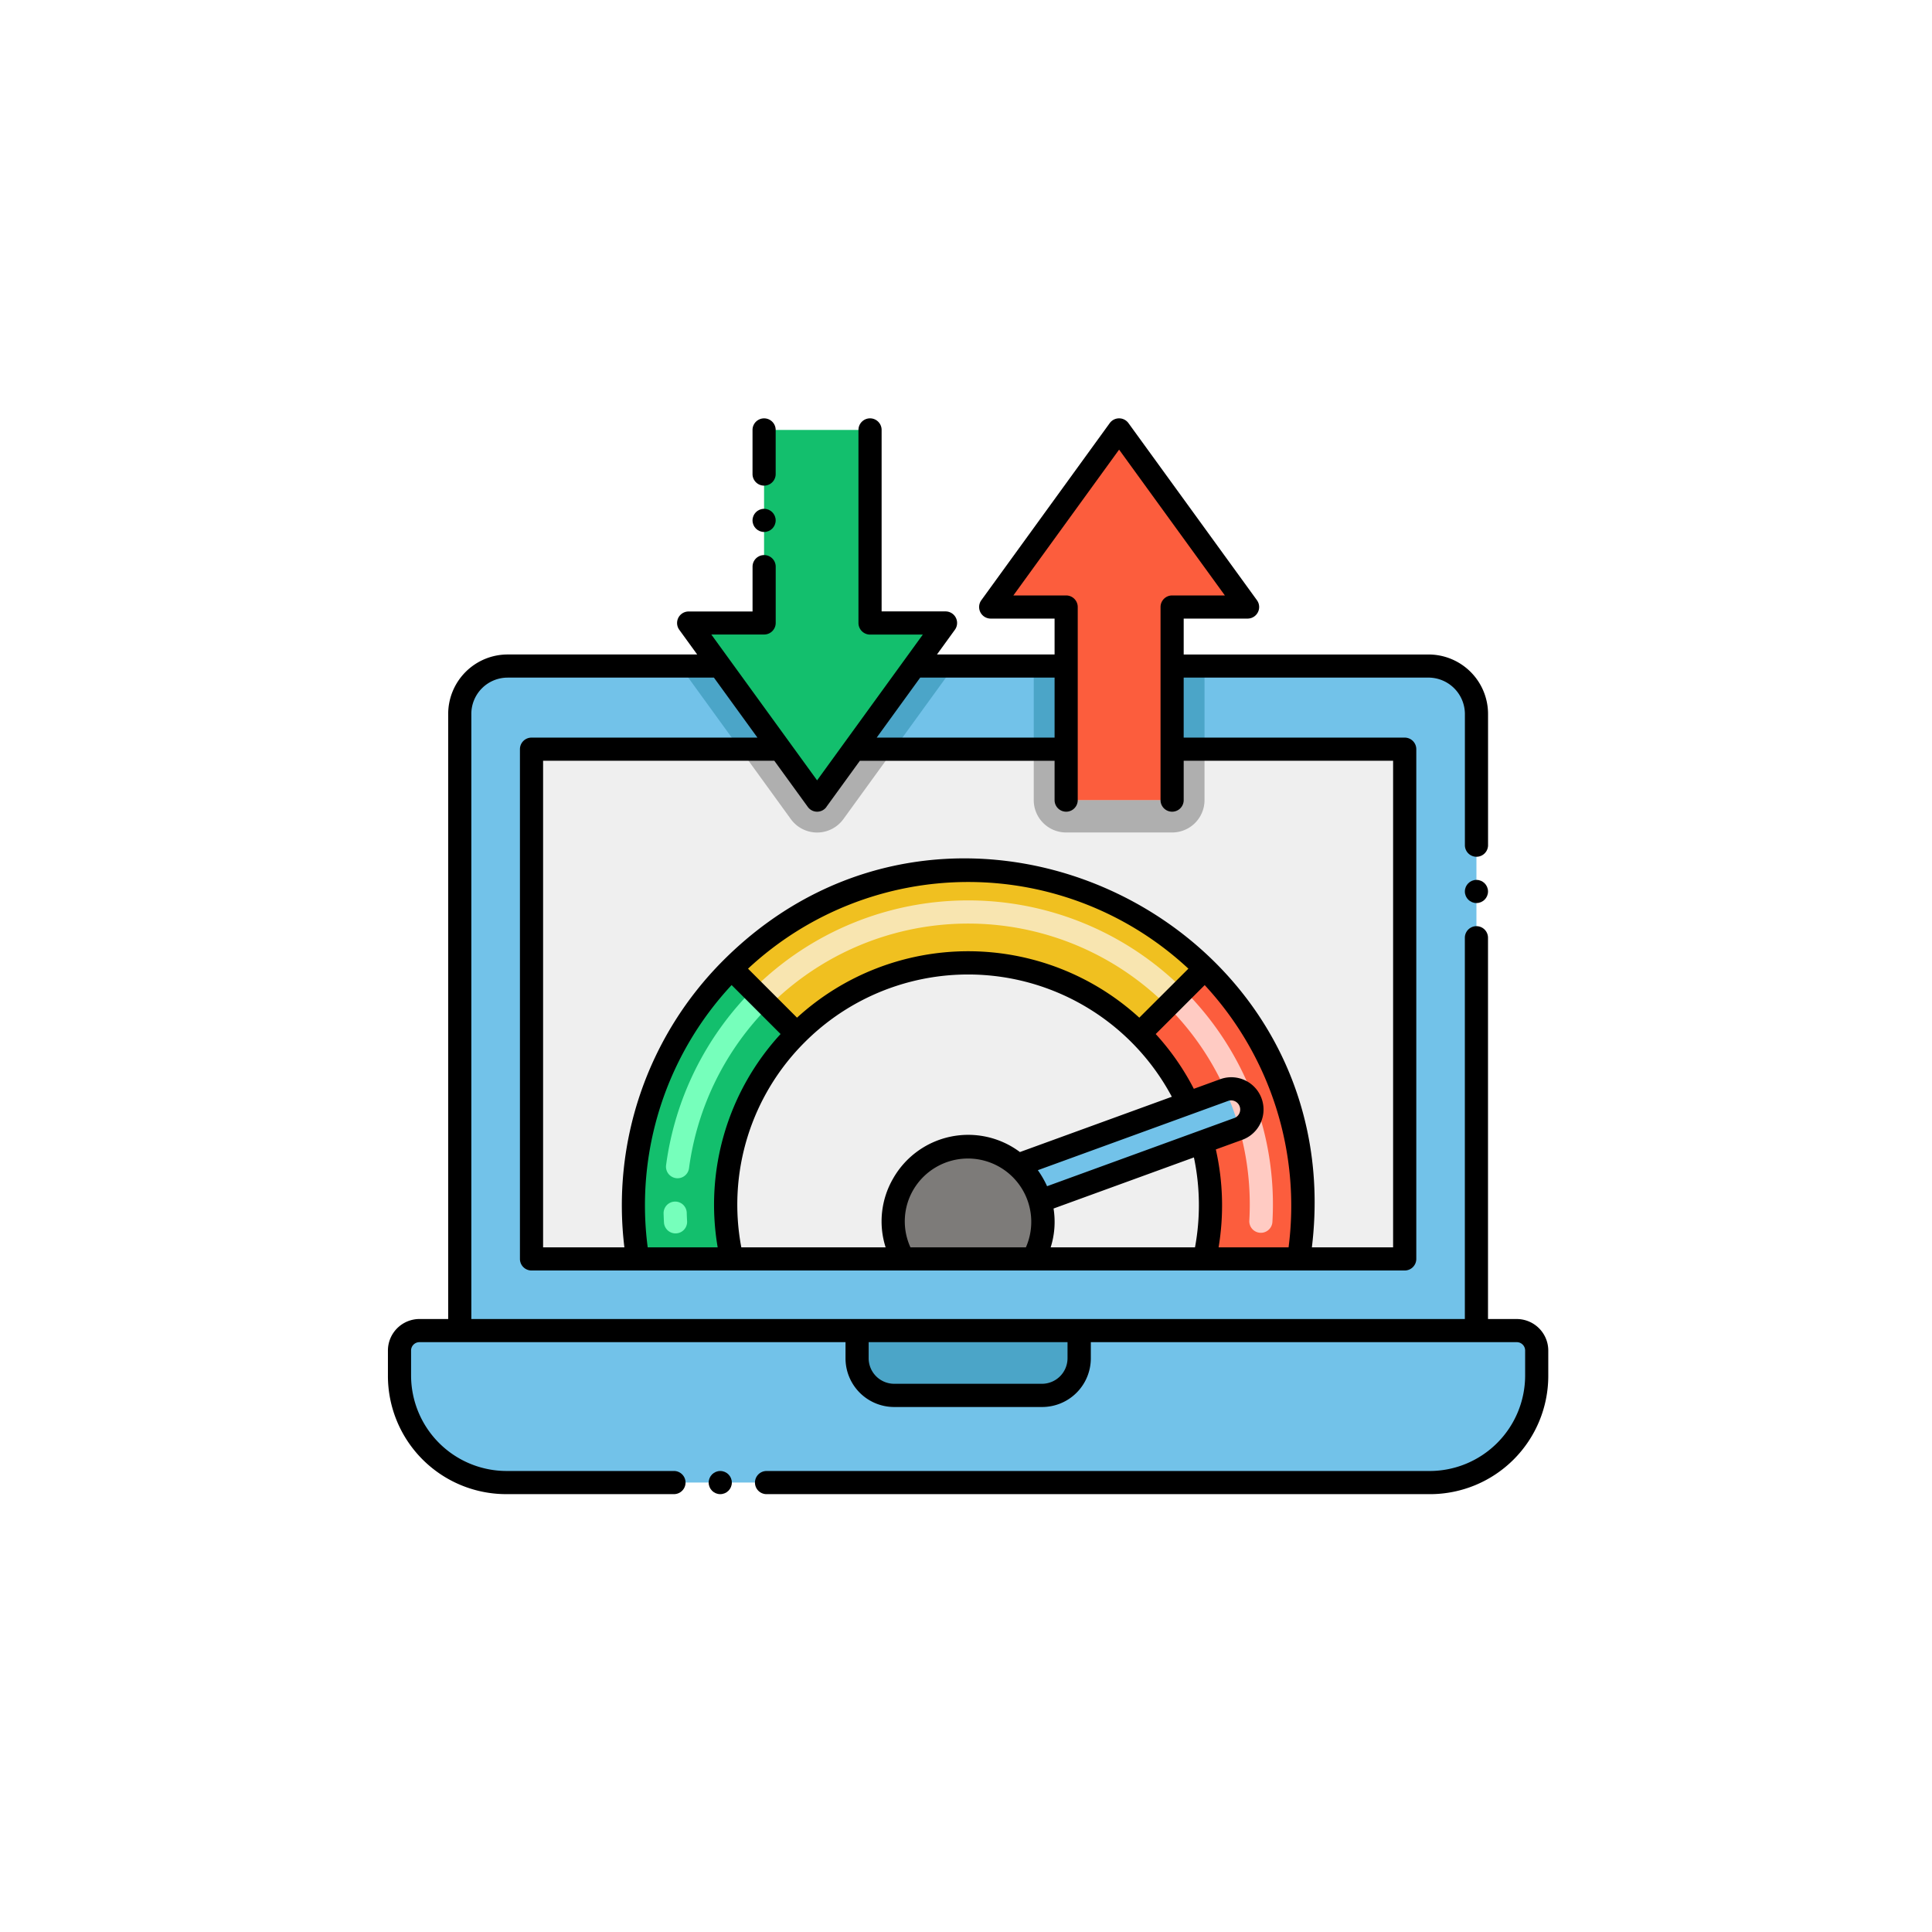 <svg xmlns="http://www.w3.org/2000/svg" xmlns:xlink="http://www.w3.org/1999/xlink" width="127" height="127" viewBox="0 0 127 127">
  <defs>
    <filter id="Elipse_4723" x="0" y="0" width="127" height="127" filterUnits="userSpaceOnUse">
      <feOffset dy="1" input="SourceAlpha"/>
      <feGaussianBlur stdDeviation="5.5" result="blur"/>
      <feFlood flood-color="#fff" flood-opacity="0.902"/>
      <feComposite operator="in" in2="blur"/>
      <feComposite in="SourceGraphic"/>
    </filter>
  </defs>
  <g id="Grupo_1072783" data-name="Grupo 1072783" transform="translate(-269.5 -1970.5)">
    <g transform="matrix(1, 0, 0, 1, 269.5, 1970.5)" filter="url(#Elipse_4723)">
      <g id="Elipse_4723-2" data-name="Elipse 4723" transform="translate(16.5 15.5)" fill="none" stroke="#fff" stroke-width="6">
        <circle cx="47" cy="47" r="47" stroke="none"/>
        <circle cx="47" cy="47" r="44" fill="none"/>
      </g>
    </g>
    <g id="banda-ancha" transform="translate(292.33 1986.196)">
      <g id="Grupo_1072780" data-name="Grupo 1072780" transform="translate(3.431 12.563)">
        <g id="Grupo_1072777" data-name="Grupo 1072777" transform="translate(0 15.522)">
          <g id="Grupo_1072774" data-name="Grupo 1072774">
            <path id="Trazado_819192" data-name="Trazado 819192" d="M79.925,210.177v1.658a7.021,7.021,0,0,1-7.02,7.02H12.19a7.021,7.021,0,0,1-7.02-7.02v-1.658a1.309,1.309,0,0,1,1.308-1.312H78.616A1.309,1.309,0,0,1,79.925,210.177Z" transform="translate(-5.17 -165.181)" fill="#72c2e9"/>
            <path id="Trazado_819193" data-name="Trazado 819193" d="M118.614,208.865v1.823a2.434,2.434,0,0,1-2.434,2.434h-9.725a2.434,2.434,0,0,1-2.434-2.434v-1.823Z" transform="translate(-73.94 -165.181)" fill="#4ba5c8"/>
            <path id="Trazado_819194" data-name="Trazado 819194" d="M85.021,68.455v40.536H18.19V68.455a3.147,3.147,0,0,1,3.146-3.146H35.289l3.962,5.465,2.428,3.347,2.428-3.347,3.962-5.465H58.05v8.813h6.965V65.309H81.874a3.147,3.147,0,0,1,3.146,3.146Z" transform="translate(-14.228 -65.309)" fill="#72c2e9"/>
            <g id="Grupo_1072773" data-name="Grupo 1072773" transform="translate(18.429)">
              <path id="Trazado_819195" data-name="Trazado 819195" d="M68.362,65.309l3.962,5.465H69.692L65.73,65.309Z" transform="translate(-65.73 -65.309)" fill="#4ba5c8"/>
              <path id="Trazado_819196" data-name="Trazado 819196" d="M109.951,65.309l-3.962,5.465H103.36l3.962-5.465Z" transform="translate(-91.909 -65.309)" fill="#4ba5c8"/>
              <path id="Trazado_819197" data-name="Trazado 819197" d="M142.18,65.309h2.13v5.465h-2.13Z" transform="translate(-118.916 -65.309)" fill="#4ba5c8"/>
              <path id="Trazado_819198" data-name="Trazado 819198" d="M172.07,65.309h2.13v5.465h-2.13Z" transform="translate(-139.711 -65.309)" fill="#4ba5c8"/>
            </g>
            <path id="Trazado_819199" data-name="Trazado 819199" d="M91.087,83.269v33.507H33.69V83.269H50.034l2.428,3.347,2.428-3.347H68.834v3.347H75.8V83.269Z" transform="translate(-25.011 -77.804)" fill="#efefef"/>
            <path id="Trazado_819200" data-name="Trazado 819200" d="M88.871,83.269l-3.335,4.6a2.132,2.132,0,0,1-3.451,0l-3.335-4.6h2.632l2.428,3.347,2.428-3.347Z" transform="translate(-56.359 -77.804)" fill="#afafaf"/>
            <path id="Trazado_819201" data-name="Trazado 819201" d="M153.406,83.269v3.347a2.129,2.129,0,0,1-2.13,2.13H144.31a2.129,2.129,0,0,1-2.13-2.13V83.269h2.13v3.347h6.965V83.269Z" transform="translate(-100.488 -77.804)" fill="#afafaf"/>
          </g>
          <g id="Grupo_1072776" data-name="Grupo 1072776" transform="translate(15.369 13.441)">
            <path id="Trazado_819202" data-name="Trazado 819202" d="M106.964,141.209a15.95,15.95,0,0,1,.155,7.681H76.044a15.93,15.93,0,0,1,26.8-14.792l0,0a15.871,15.871,0,0,1,3.186,4.558v0Z" transform="translate(-69.571 -123.358)" fill="#efefef"/>
            <path id="Trazado_819203" data-name="Trazado 819203" d="M179.132,130.649v0l0,0Z" transform="translate(-141.562 -124.207)" fill="#fc5d3d"/>
            <path id="Trazado_819204" data-name="Trazado 819204" d="M175.485,149.745H169.3a15.95,15.95,0,0,0-.155-7.681l2.413-.879a1.359,1.359,0,0,0-.931-2.553l-2.413.879v0a15.872,15.872,0,0,0-3.186-4.558l4.294-4.291A21.97,21.97,0,0,1,175.485,149.745Z" transform="translate(-131.753 -124.214)" fill="#fc5d3d"/>
            <path id="Trazado_819205" data-name="Trazado 819205" d="M76.882,130.649l0,0v0Z" transform="translate(-70.427 -124.207)" fill="#13bf6d"/>
            <path id="Trazado_819206" data-name="Trazado 819206" d="M62.15,149.745H55.967a21.948,21.948,0,0,1,6.162-19.086l4.294,4.294A15.921,15.921,0,0,0,62.15,149.745Z" transform="translate(-55.677 -124.214)" fill="#13bf6d"/>
            <path id="Trazado_819207" data-name="Trazado 819207" d="M108,115.924l-4.294,4.291,0,0a15.924,15.924,0,0,0-22.527,0l-4.294-4.294,0,0a22,22,0,0,1,31.112,0Z" transform="translate(-70.427 -109.479)" fill="#f0c020"/>
            <path id="Trazado_819208" data-name="Trazado 819208" d="M121.007,176.48h-8.514a4.924,4.924,0,0,1,4.254-7.391,4.81,4.81,0,0,1,3.259,1.229,5.027,5.027,0,0,1,1.473,2.358A4.821,4.821,0,0,1,121.007,176.48Z" transform="translate(-94.737 -150.95)" fill="#7d7b79"/>
            <path id="Trazado_819209" data-name="Trazado 819209" d="M153.255,159.225l-2.413.879-10.651,3.877a5.027,5.027,0,0,0-1.473-2.358l11.192-4.072,2.413-.879a1.359,1.359,0,0,1,.931,2.553Z" transform="translate(-113.449 -142.254)" fill="#72c2e9"/>
            <g id="Grupo_1072775" data-name="Grupo 1072775" transform="translate(1.99 7.615)">
              <path id="Trazado_819210" data-name="Trazado 819210" d="M62.243,150.045q-.018-.316-.026-.631a.761.761,0,0,1,1.521-.04q.008.292.025.585a.761.761,0,0,1-1.519.087Zm.793-2.933a.761.761,0,0,1-.655-.853,20.112,20.112,0,0,1,5.69-11.532.761.761,0,1,1,1.076,1.076,18.581,18.581,0,0,0-5.258,10.655A.761.761,0,0,1,63.036,147.112Z" transform="translate(-62.216 -134.503)" fill="#76ffbb"/>
            </g>
          </g>
        </g>
        <g id="Grupo_1072779" data-name="Grupo 1072779" transform="translate(19.007 0)">
          <path id="Trazado_819211" data-name="Trazado 819211" d="M84.516,26.991l-2.051,2.83L78.5,35.287l-2.428,3.347-2.428-3.347-3.962-5.465-2.054-2.83h4.96V14.3h6.965V26.991Z" transform="translate(-67.63 -14.299)" fill="#13bf6d"/>
          <g id="Grupo_1072778" data-name="Grupo 1072778" transform="translate(19.856)">
            <path id="Trazado_819212" data-name="Trazado 819212" d="M149.766,25.942h-4.96V38.634H137.84V25.942h-4.96L141.321,14.3Z" transform="translate(-132.88 -14.299)" fill="#fc5d3d"/>
          </g>
        </g>
      </g>
      <g id="Grupo_1072781" data-name="Grupo 1072781" transform="translate(53.675 49.141)">
        <path id="Trazado_819213" data-name="Trazado 819213" d="M175.9,149.924a18.39,18.39,0,0,0-5.39-14.122.761.761,0,0,1,1.076-1.076,19.9,19.9,0,0,1,5.833,15.282A.761.761,0,0,1,175.9,149.924Z" transform="translate(-170.283 -134.503)" fill="#ffcbc3"/>
      </g>
      <g id="Grupo_1072782" data-name="Grupo 1072782" transform="translate(26.412 43.491)">
        <path id="Trazado_819214" data-name="Trazado 819214" d="M108.178,122.883a18.5,18.5,0,0,0-26.178,0,.761.761,0,0,1-1.076-1.075,20.017,20.017,0,0,1,28.331,0,.761.761,0,1,1-1.077,1.075Z" transform="translate(-80.69 -115.933)" fill="#f8e5b0"/>
      </g>
      <circle id="Elipse_9754" data-name="Elipse 9754" cx="0.761" cy="0.761" r="0.761" transform="translate(73.463 42.144)"/>
      <circle id="Elipse_9755" data-name="Elipse 9755" cx="0.761" cy="0.761" r="0.761" transform="translate(23.755 81)"/>
      <path id="Trazado_819215" data-name="Trazado 819215" d="M10.451,82.521H21.473a.761.761,0,0,0,0-1.522H10.451A6.283,6.283,0,0,1,4.192,74.74V73.082a.55.55,0,0,1,.548-.551H32.75v1.062a3.2,3.2,0,0,0,3.2,3.2h9.725a3.2,3.2,0,0,0,3.2-3.2V72.531H76.877a.55.55,0,0,1,.548.551V74.74A6.283,6.283,0,0,1,71.165,81H27.559a.761.761,0,0,0,0,1.522H71.165a7.777,7.777,0,0,0,7.781-7.781V73.082a2.076,2.076,0,0,0-2.069-2.072H74.984V45.947a.761.761,0,0,0-1.522,0V71.01H8.153V31.233a2.388,2.388,0,0,1,2.386-2.386H24.1l2.86,3.944H12.109a.761.761,0,0,0-.761.761V67.059a.761.761,0,0,0,.761.761h57.4a.761.761,0,0,0,.761-.761V33.552a.761.761,0,0,0-.761-.761H54.979V28.846h16.1a2.4,2.4,0,0,1,2.386,2.389v8.627a.761.761,0,0,0,1.522,0V31.234a3.912,3.912,0,0,0-3.907-3.907h-16.1v-2.36h4.2a.761.761,0,0,0,.616-1.207L51.35,12.118a.761.761,0,0,0-1.232,0L41.677,23.76a.761.761,0,0,0,.616,1.207h4.2v2.358H38.763L39.941,25.7a.76.76,0,0,0-.618-1.205h-4.2V12.565a.761.761,0,0,0-1.522,0V25.258a.764.764,0,0,0,.761.761h3.469L30.882,35.6l-6.953-9.586H27.4a.762.762,0,0,0,.761-.761v-3.7a.761.761,0,0,0-1.522,0V24.5h-4.2a.758.758,0,0,0-.615,1.205L23,27.326H10.539a3.912,3.912,0,0,0-3.907,3.907V71.009H4.739A2.076,2.076,0,0,0,2.67,73.082V74.74a7.777,7.777,0,0,0,7.781,7.781ZM61.874,66.3h-4.6a16.738,16.738,0,0,0-.181-6.438l1.775-.646a2.12,2.12,0,0,0-1.452-3.983l-1.77.644a16.554,16.554,0,0,0-2.505-3.6l3.22-3.217A21.331,21.331,0,0,1,61.874,66.3ZM30.084,52.8A15.175,15.175,0,0,1,54.2,56.4l-9.985,3.634a5.677,5.677,0,0,0-8.328,1.726,5.614,5.614,0,0,0-.5,4.539H25.9A15.075,15.075,0,0,1,30.084,52.8ZM55.722,66.3H46.235a5.54,5.54,0,0,0,.19-2.554l9.227-3.359a15.208,15.208,0,0,1,.071,5.913ZM37.208,62.516a4.162,4.162,0,0,1,7.4,3.781H37.018A4.106,4.106,0,0,1,37.208,62.516ZM46,62.279h0a6.419,6.419,0,0,0-.607-1.053L57.934,56.66a.6.6,0,0,1,.412,1.123h0ZM52.062,51.2a16.676,16.676,0,0,0-22.5,0l-3.22-3.22a21.23,21.23,0,0,1,28.947,0Zm-26.8-2.144,3.22,3.22A16.578,16.578,0,0,0,24.347,66.3h-4.6A21.239,21.239,0,0,1,25.262,49.057Zm21.231-20.21v3.944H34.8l2.86-3.944Zm-15,8.5,2.2-3.032h12.8V36.9a.761.761,0,0,0,1.522,0V24.207a.761.761,0,0,0-.761-.761H43.784l6.95-9.586,6.953,9.586H54.219a.761.761,0,0,0-.761.761V36.9a.761.761,0,0,0,1.522,0V34.313H68.746V66.3h-5.34c2.606-21.425-23.43-34.126-38.691-18.864a22.771,22.771,0,0,0-6.5,18.864H12.87V34.313h15.2l2.2,3.032a.756.756,0,0,0,1.229,0ZM47.344,72.531v1.062a1.683,1.683,0,0,1-1.674,1.674H35.945a1.681,1.681,0,0,1-1.674-1.674V72.531Z" transform="translate(0)"/>
      <circle id="Elipse_9756" data-name="Elipse 9756" cx="0.761" cy="0.761" r="0.761" transform="translate(26.637 17.751)"/>
      <path id="Trazado_819216" data-name="Trazado 819216" d="M82.952,12.583a.761.761,0,0,0-1.522,0v2.9a.761.761,0,0,0,1.522,0Z" transform="translate(-54.793 -0.017)"/>
    </g>
  </g>
</svg>
